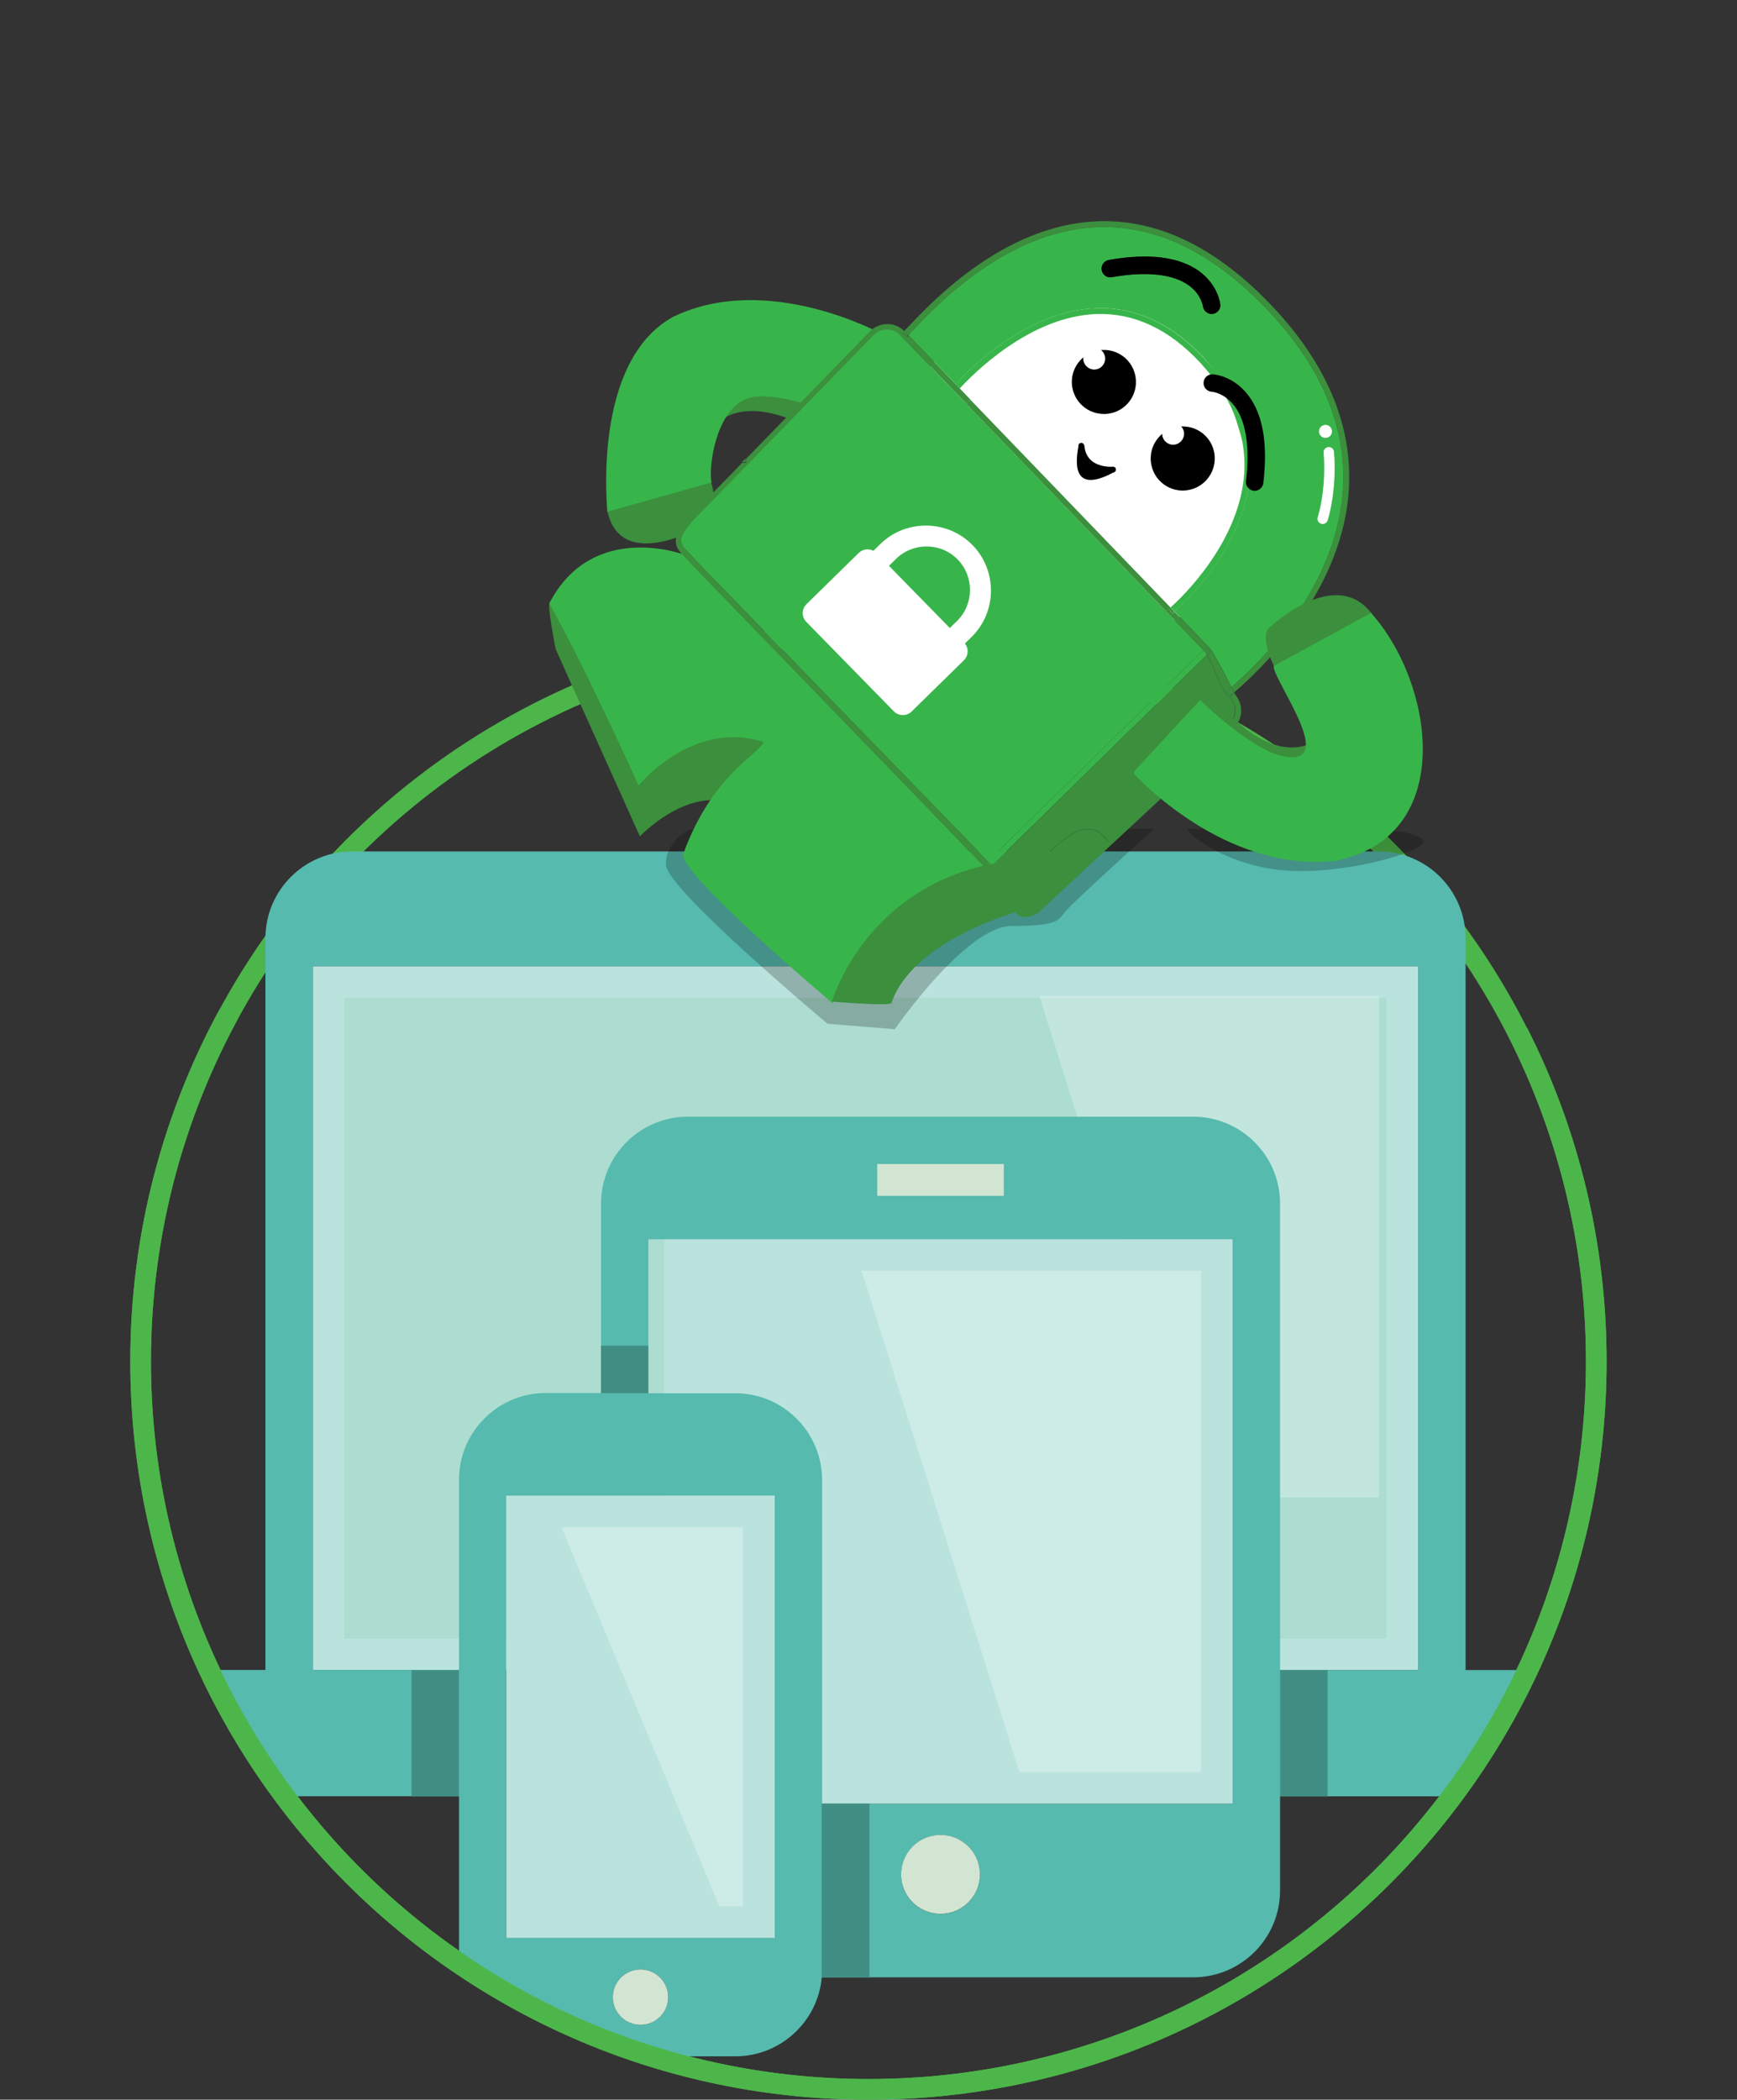 <?xml version="1.0" encoding="utf-8"?>
<!-- Generator: Adobe Illustrator 24.1.1, SVG Export Plug-In . SVG Version: 6.00 Build 0)  -->
<svg version="1.1" id="SEC_3" xmlns="http://www.w3.org/2000/svg" xmlns:xlink="http://www.w3.org/1999/xlink" x="0px" y="0px"
	 viewBox="0 0 168.25 203.35" enable-background="new 0 0 168.25 203.35" xml:space="preserve">
<rect x="0" y="0" width="168.25" height="203.35" fill="#333333" stroke="none"/>
<g>
	<circle id="Icon_Bg_5_" fill="none" stroke="#4DB64A" stroke-width="2" stroke-linejoin="round" cx="84.12" cy="131.85" r="70.5"/>
	<g>
		<g>
			<g>
				<rect x="30.3" y="93.57" fill="#BAE3DE" width="107.07" height="68.18"/>
				<rect x="33.36" y="96.63" opacity="0.27" fill="#88CCAB" width="100.95" height="62.06"/>
				<polygon opacity="0.27" fill="#FFFFFF" points="115.98,145.03 100.68,96.47 133.57,96.47 133.57,145.03 				"/>
				<rect x="64.36" y="120.01" fill="#BAE3DE" width="56.59" height="54.68"/>
				<g>
					<path fill="#56BAAE" d="M147.1,162.95c0.07-0.44,0.23-0.84,0.44-1.21h-23.55v-45.18c0-4.64-3.77-8.41-8.41-8.41H66.63
						c-4.64,0-8.41,3.77-8.41,8.41v18.35h-5.35c-4.64,0-8.41,3.77-8.41,8.41v18.41h-24.6c0.07,0.09,0.15,0.17,0.22,0.26
						c1.42,1.85,2.27,4.01,3.37,6.05c1.19,2.2,2.65,4.1,4.35,5.92h16.66v15.95c0.09,0.08,0.18,0.16,0.27,0.25
						c2.15,2.17,5.09,3.21,7.85,4.4c3.69,1.58,7.42,3.06,11.13,4.59h7.52c4.38,0,7.99-3.37,8.37-7.65h35.98
						c4.64,0,8.41-3.77,8.41-8.41v-9.12h17.01C142.5,170.2,146.42,167.1,147.1,162.95z M84.98,112.74h12.24v3.06H84.98V112.74z
						 M62.04,196.1c-1.48,0-2.68-1.2-2.68-2.68c0-1.48,1.2-2.68,2.68-2.68c1.48,0,2.68,1.2,2.68,2.68
						C64.71,194.9,63.51,196.1,62.04,196.1z M75.04,187.69h-26v-42.83h26V187.69z M91.1,185.36c-2.11,0-3.82-1.71-3.82-3.82
						c0-2.11,1.71-3.82,3.82-3.82c2.11,0,3.82,1.71,3.82,3.82C94.92,183.65,93.21,185.36,91.1,185.36z M119.39,174.69H79.63v-31.35
						c0-4.64-3.77-8.41-8.41-8.41H62.8v-14.91h56.59V174.69z"/>
					<path fill="#56BAAE" d="M30.3,93.57h107.07v68.94h4.59V90.87c0-4.64-3.77-8.41-8.41-8.41H34.12c-4.64,0-8.41,3.77-8.41,8.41
						V162h4.59V93.57z M83.83,86.29c1.06,0,1.91,0.86,1.91,1.91c0,1.06-0.86,1.91-1.91,1.91c-1.06,0-1.91-0.86-1.91-1.91
						C81.92,87.14,82.78,86.29,83.83,86.29z"/>
				</g>
				<rect x="49.04" y="144.86" fill="#BAE3DE" width="26" height="42.83"/>
				<path fill="none" d="M83.83,183.11c1.06,0,1.91-0.86,1.91-1.91s-0.86-1.91-1.91-1.91c-1.06,0-1.91,0.86-1.91,1.91
					C81.92,182.25,82.78,183.11,83.83,183.11z"/>
				<rect x="39.86" y="161.75" fill="#408E83" width="4.59" height="12.24"/>
				<rect x="124" y="161.75" fill="#408E83" width="4.59" height="12.24"/>
				<rect x="79.59" y="174.69" fill="#408E83" width="4.63" height="16.82"/>
				<rect x="58.21" y="130.33" fill="#408E83" width="4.59" height="4.59"/>
				<circle fill="#D2E5D2" cx="62.04" cy="193.42" r="2.68"/>
				<circle fill="#D2E5D2" cx="91.1" cy="181.53" r="3.82"/>
				<rect x="84.98" y="112.74" fill="#D2E5D2" width="12.24" height="3.06"/>
				<circle fill="#D2E5D2" cx="83.83" cy="88.2" r="1.91"/>
				<polygon opacity="0.27" fill="#FFFFFF" points="98.74,171.63 83.45,123.07 116.33,123.07 116.33,171.63 				"/>
				<polygon opacity="0.27" fill="#FFFFFF" points="69.68,184.63 54.39,147.92 71.98,147.92 71.98,184.63 				"/>
			</g>
			<g>
				<path opacity="0.22" d="M114.99,80.26l19.95,0.23c0,0,1.49-0.05,2.8,0.77c1.31,0.81-5.84,3.16-12.02,3.1
					C119.71,84.31,115.26,81.12,114.99,80.26z"/>
				<path opacity="0.22" d="M66.81,80.34c0,0-2.37,1.05-2.3,3.42c0.07,2.37,15.65,15.39,15.65,15.39l6.51,0.53c0,0,6.91-10,11.31-10
					c4.41,0,4.54-0.53,5.13-1.32c0.59-0.79,8.68-8.09,8.68-8.09L66.81,80.34z"/>
				<g>
					<circle fill="#FFFFFF" cx="104.43" cy="45.42" r="17.4"/>
					<path fill="#3B8F3D" d="M68.89,46.72l-10.04,2.85c1.39,6.1,9.56,1.24,9.91,0.95C69.42,49.99,69.27,48,68.89,46.72z"/>
					<path fill="#3B8F3D" d="M68.09,43.08c2.17-5.64,8.9-2.31,9.21-2.14c0,0,0.01,0,0.01,0.01c0.19-0.01,1.37-0.08,2.56-0.14
						c1.17-0.06,1.83-0.1,2.2-0.11c-0.02-0.01-0.04-0.02-0.07-0.03c-1.11-0.52-4.19-2.03-7.33-2.56
						C66.95,36.8,68.16,42.89,68.09,43.08z"/>
					<path fill="#38B54A" d="M58.83,49.58l10.1-2.85c-0.37-1.26,0.44-8.77,5.05-8.33c3.22,0.06,6.62,1.65,7.74,2.17
						c0.2,0.1,0.36,0.17,0.4,0.18l0,0.02c0,0,0,0,0.01,0l3.5-8.19c0,0-0.01-0.01-0.02-0.01l-0.06-0.04l0.04-0.09
						c-0.22-0.14-11.18-6.16-20.34-1.78C58.02,34.58,58.6,46.79,58.83,49.58z"/>
					<path fill="#3B8F3D" d="M53.82,62.86L61.98,81c0,0,5.87-6.24,10.93-2.1c6.05,2.78,3.7-8.69,3.7-8.69s-23-11.7-23.34-11.76
						C52.94,58.38,53.82,62.86,53.82,62.86z"/>
					<path fill="#38B54A" d="M66.42,53.77c0,0-8.97-3.5-13.22,4.67c3.36,5.92,8.66,17.64,8.66,17.64s5.11-6.41,12.13-4.23
						c-0.64,1.36-4.98,3.15-7.8,10.82c-0.65,1.77,14.46,14.49,14.46,14.49s4.44-10.46,14.99-12.89"/>
					<path fill="#3B8F3D" d="M66.56,50.29c-0.76,0.91-1.7,2.05-0.61,3.27l0,0l0.77,0.81l1.08,1.14c1.15,1.2,27.9,28.81,27.9,28.81
						l0.44-0.46c0,0-26.92-27.68-27.92-28.74l-1.84-1.95c-0.72-0.81-0.24-1.49,0.63-2.53l0.08-0.1l17.64-18.12
						c0.74-0.65,1.82-0.63,2.51,0.07l6.39,6.64l0.39-0.41l-6-6.23c-0.05,0.05-0.09,0.09-0.13,0.13l-0.4-0.4
						c0.04-0.04,0.08-0.08,0.13-0.13c-0.91-0.92-2.32-0.94-3.29-0.07L72.24,44.46l0.01,0.36c-0.12,0.01-0.24,0.01-0.36,0
						L66.56,50.29z"/>
					<path fill="#38B54A" d="M116.57,62.97L95.7,83.41c-0.07-0.07-0.16-0.16-0.27-0.28c-3.46-3.55-26.24-27-27.25-28.05l-1.84-1.95
						c-0.72-0.81-0.24-1.49,0.63-2.53l0.08-0.1l17.64-18.12c0.74-0.65,1.82-0.63,2.51,0.07l6.39,6.64"/>
					<path fill="#3B8F3D" d="M72.21,44.41l-0.36,0.36c0.12,0,0.24,0,0.36,0L72.21,44.41z"/>
					<path fill="#3B8F3D" d="M87.46,32.18l0.4,0.4c0.04-0.04,0.08-0.08,0.13-0.13l-0.38-0.39c0,0-0.01-0.01-0.01-0.01
						C87.54,32.1,87.5,32.14,87.46,32.18z"/>
					<path fill="#3B8F3D" d="M87.59,32.05c0,0,0.01,0.01,0.01,0.01l0.38,0.39c0.13-0.14,0.3-0.32,0.5-0.52
						c2.35-2.48,9.49-10.03,18.62-9.94c5.6,0.05,11.05,2.95,16.21,8.6c5,5.5,7.26,11.33,6.73,17.33
						c-0.85,9.58-8.68,16.85-10.76,18.62c0.04,0.09,0.08,0.16,0.11,0.22c0.06,0.11,0.12,0.21,0.16,0.29
						c1.98-1.67,10.17-9.14,11.06-19.08c0.55-6.17-1.76-12.14-6.87-17.77c-5.27-5.77-10.86-8.73-16.62-8.78
						c-9.37-0.09-16.64,7.59-19.03,10.11C87.89,31.74,87.72,31.91,87.59,32.05z"/>
					<path fill="#38B54A" d="M88.48,31.93c2.35-2.48,9.49-10.03,18.62-9.94c5.6,0.05,11.05,2.95,16.21,8.6
						c5,5.5,7.26,11.33,6.73,17.33c-0.85,9.58-8.68,16.85-10.76,18.62c-0.48-0.95-1.64-3.22-2.13-3.81l-0.05-0.04l-3.33-3.46
						c1.15-1.04,6.87-6.5,7.31-13.4c0.04-0.68-0.65-7.04-4.45-11.15c-3.1-3.31-6.57-4.93-10.33-4.83
						c-6.87,0.19-12.47,5.99-13.72,7.37l-4.59-4.77C88.12,32.31,88.29,32.14,88.48,31.93z M107.04,26.7
						c0.18,0.14,0.41,0.2,0.65,0.15c3.36-0.59,5.95-0.31,7.48,0.81c0.01,0.01,0.02,0.02,0.03,0.02c1.16,0.87,1.31,1.95,1.32,1.99
						c0.06,0.46,0.48,0.79,0.93,0.74c0.46-0.05,0.8-0.46,0.75-0.92c-0.01-0.08-0.2-1.82-1.97-3.16c0,0,0,0-0.01-0.01
						c-1.93-1.45-4.9-1.84-8.82-1.15c-0.46,0.09-0.77,0.52-0.69,0.98C106.75,26.38,106.87,26.57,107.04,26.7z"/>
					<g>
						
							<path fill="none" stroke="#FFFFFF" stroke-width="1.009" stroke-linecap="round" stroke-linejoin="round" stroke-miterlimit="10" d="
							M128.71,43.8c0.17,1.86,0.02,4.38-0.59,6.44"/>
						<circle fill="#FFFFFF" cx="128.39" cy="41.78" r="0.63"/>
					</g>
					<path fill="#38B54A" d="M92.57,37.22l0.39,0.41c1.14-1.25,6.74-7.04,13.34-7.22c3.59-0.09,6.92,1.47,9.9,4.66
						c0.09,0.1,0.19,0.2,0.27,0.3c1.33,1.47,2.34,3.01,3.01,4.59c0.28,0.17,0.55,0.35,0.82,0.55c-0.73-2.03-1.96-3.98-3.69-5.83
						c-3.1-3.31-6.57-4.93-10.33-4.83C99.42,30.04,93.82,35.84,92.57,37.22z"/>
					<polygon fill="#FFFFFF" points="93.98,38.68 93.59,39.09 93.78,39.3 94.18,38.89 					"/>
					<polygon fill="#FFFFFF" points="93.78,39.3 93.98,39.5 94.37,39.09 94.18,38.89 					"/>
					<path d="M107.4,25.18c-0.46,0.09-0.77,0.52-0.69,0.98c0.04,0.22,0.16,0.41,0.33,0.53c0.18,0.14,0.41,0.2,0.65,0.15
						c3.36-0.59,5.95-0.31,7.48,0.81c0.01,0.01,0.02,0.02,0.03,0.02c1.16,0.87,1.31,1.95,1.32,1.99c0.06,0.46,0.48,0.79,0.93,0.74
						c0.46-0.05,0.8-0.46,0.75-0.92c-0.01-0.08-0.2-1.82-1.97-3.16c0,0,0,0-0.01-0.01C114.28,24.88,111.32,24.49,107.4,25.18z"/>
					<path d="M108.79,34.51c-1.37-1.03-3.32-0.75-4.35,0.62c-1.03,1.37-0.75,3.31,0.62,4.34c1.37,1.03,3.32,0.76,4.35-0.61
						S110.16,35.54,108.79,34.51z"/>
					<path d="M104.71,42.89c-0.15,0.01-0.27,0.15-0.25,0.31c-0.12,0.81-1.02,4.92,3.38,2.56c0.15-0.01,0.26-0.15,0.25-0.31
						c-0.01-0.16-0.16-0.27-0.31-0.25c0,0-0.66,0.06-1.33-0.18c-0.86-0.3-1.33-0.93-1.42-1.87C105,42.99,104.87,42.88,104.71,42.89z
						"/>
					<path fill="#38B54A" d="M93.85,62.85l0.35,0.44c0.01-0.01,0.02-0.02,0.05-0.03c0,0,0,0,0,0c-0.07-0.18-0.16-0.35-0.28-0.5
						C93.9,62.81,93.85,62.84,93.85,62.85z"/>
					<path fill="#FFFFFF" d="M112.32,52.67"/>
					<line fill="#FFFFFF" x1="109.52" y1="54.83" x2="93.98" y2="38.69"/>
					<line fill="#FFFFFF" x1="109.32" y1="54.62" x2="109.52" y2="54.83"/>
					<path d="M116.43,41.92c-1.37-1.03-3.32-0.75-4.35,0.62c-1.03,1.37-0.75,3.32,0.62,4.35c1.37,1.03,3.31,0.75,4.34-0.62
						C118.07,44.9,117.8,42.95,116.43,41.92z"/>
					<polygon fill="#FFFFFF" points="109.32,54.62 108.9,55 109.1,55.21 109.52,54.83 					"/>
					<path fill="#3B8F3D" d="M93.97,38.69l-0.4,0.39l23,23.89l0.26-0.25l0.4,0.4l-0.31,0.3c0.43,0.75,1.11,2.43,1.78,3.79
						c0.15,0.24,0.41,0.26,0.41,0.26l0.05,0.1c0.64,0.71,0.65,1.74,0.03,2.43c-0.69-0.74-1.15-1.14-1.17-1.16
						c-0.77-0.78-1.3-1.24-2.35-0.55c-0.88,0.58-0.91,0.63-0.03,0.05c1.05-0.7,1.58-0.24,2.35,0.55c0.02,0.02,0.57,0.5,1.39,1.39
						c0.05,0.06,0.1,0.11,0.16,0.18c0.87-0.86,0.92-2.25,0.09-3.22c-0.01-0.04-0.04-0.09-0.08-0.16c-0.26,0.23-0.41,0.34-0.43,0.35
						l-0.34-0.45c0.01-0.01,0.2-0.16,0.5-0.42c-0.48-0.95-1.64-3.22-2.13-3.81l-0.05-0.04l-3.33-3.46c-0.13,0.11-0.2,0.17-0.2,0.18
						l-0.36-0.44c0,0,0.07-0.05,0.17-0.15L93.97,38.69z"/>
					<path fill="#38B54A" d="M120.26,39.51c-0.11-0.22-1.14-0.48-0.78,0.45c0.33,0.85,0.81,2.51,0.86,2.84
						c0.18,0.98,0.24,1.98,0.18,3c-0.43,6.73-6.07,12.08-7.14,13.03l0.4,0.41c1.15-1.04,6.87-6.5,7.31-13.4
						C121.12,45.15,120.32,40.18,120.26,39.51z"/>
					<path fill="#3B8F3D" d="M113.2,58.98l0.36,0.44c0.01-0.01,0.08-0.07,0.2-0.18l-0.4-0.41C113.27,58.92,113.2,58.97,113.2,58.98z
						"/>
					<path fill="#3B8F3D" d="M112.47,77.33c-0.06-0.08-2.24-3.59-2.3-3.66c-0.06-0.07-1.88,2.12-1.95,2.05l-0.88,5.76l0,0
						c-0.25-0.3-0.47-0.55-0.7-0.73c-0.48-0.41-1.06-0.54-1.75-0.39c-2.19,0.48-4.81,3.84-5.4,5.11c-0.67,1.43,0.28,2.23,0.8,2.67
						c0.02,0.02,0.04,0.04,0.06,0.05c-0.26,0.21-0.51,0.29-0.77,0.25c-0.3-0.04-0.62-0.24-1-0.62l-2.53-3.95l-0.4,0.41l2.41,3.76
						c0.04,0.05,0.3,0.34,0.43,0.46c0.04,0.04,0.08,0.07,0.12,0.1c0.75,0.56,1.93-0.16,1.93-0.16l0.44-0.43"/>
					<path fill="#38B54A" d="M116.57,62.97L95.7,83.41c0.09,0.09,0.15,0.14,0.16,0.17l0.18,0.28l20.87-20.45
						c-0.07-0.12-0.13-0.22-0.19-0.29L116.57,62.97z"/>
					<path fill="#3B8F3D" d="M116.91,63.42L96.05,83.86l2.53,3.95c0.38,0.37,0.7,0.58,1,0.62c0.25,0.04,0.51-0.04,0.77-0.25
						c-0.02-0.01-0.03-0.03-0.06-0.05c-0.51-0.43-1.47-1.24-0.8-2.67c0.59-1.27,3.21-4.63,5.4-5.11c0.68-0.15,1.27-0.02,1.75,0.39
						c0.24,0.18,0.46,0.43,0.7,0.73l0,0l3.7-3.58c-0.82-0.89-1.97-1.84-2.02-2.38c-0.03-0.34,0.49-1.27,0.6-1.39
						c0.01-0.02,0.02-0.03,0.03-0.05c1.05-1.12,5.12-5.22,6-5.8c1.05-0.7,1.58-0.24,2.35,0.55c0.02,0.02,0.47,0.42,1.17,1.16
						c0.62-0.69,0.61-1.71-0.03-2.43l-0.05-0.1c0,0-0.26-0.01-0.41-0.26C118.02,65.84,117.34,64.17,116.91,63.42z"/>
					<path fill="#3B8F3D" d="M116.83,62.71l-0.26,0.25l0.16,0.16c0.05,0.07,0.12,0.16,0.19,0.29l0.31-0.3L116.83,62.71z"/>
					<path fill="#3B8F3D" d="M109.06,75.47c-0.03-0.32,0.07-0.65,0.29-0.99c-0.24,0.35-0.35,0.7-0.32,1.04
						c0.05,0.54,0.41,0.83,0.46,0.87c0,0,0.74,0.62,1.56,1.51l0.04-0.04c-0.82-0.9-1.56-1.52-1.56-1.52
						C109.47,76.31,109.11,76.02,109.06,75.47z"/>
					<path fill="#3B8F3D" d="M118.77,66.96l0.34,0.45c0.01-0.01,0.17-0.13,0.43-0.35c-0.04-0.08-0.09-0.18-0.16-0.29
						c-0.03-0.06-0.07-0.14-0.11-0.22C118.97,66.81,118.78,66.95,118.77,66.96z"/>
					<circle fill="#FFFFFF" cx="105.99" cy="34.73" r="1.06"/>
					<circle fill="#FFFFFF" cx="113.63" cy="42.01" r="1.06"/>
					<g>
						<g>
							<path fill="#FFFFFF" d="M85.27,52.69l-1.92,1.88c-2.48,2.43-2.52,6.44-0.09,8.92l0,0c2.43,2.48,6.44,2.52,8.92,0.09
								l1.92-1.88c2.48-2.43,2.52-6.44,0.09-8.92l0,0C91.76,50.31,87.74,50.27,85.27,52.69z M86.8,54.12
								c1.66-1.62,4.34-1.59,5.96,0.06l0,0c1.62,1.66,1.59,4.34-0.06,5.96l-2.07,2.02c-1.66,1.62-4.34,1.59-5.96-0.06l0,0
								c-1.62-1.66-1.59-4.34,0.06-5.96L86.8,54.12z"/>
						</g>
						<g>
							<path fill="#FFFFFF" d="M78.1,60.23l8.48,8.66c0.47,0.48,1.24,0.49,1.72,0.02l5.06-4.96c0.48-0.47,0.49-1.24,0.02-1.72
								l-8.48-8.66c-0.47-0.48-1.24-0.49-1.72-0.02l-5.06,4.96C77.64,58.98,77.63,59.75,78.1,60.23z"/>
						</g>
					</g>
					<path d="M122.37,46.79c-0.06,0.46-0.48,0.8-0.94,0.74c-0.22-0.03-0.42-0.14-0.55-0.3c-0.15-0.17-0.22-0.4-0.19-0.64
						c0.4-3.39-0.02-5.96-1.23-7.42c-0.01-0.01-0.02-0.02-0.03-0.03c-0.94-1.11-2.02-1.2-2.06-1.2c-0.46-0.03-0.82-0.43-0.79-0.89
						c0.03-0.47,0.41-0.82,0.88-0.8c0.08,0,1.83,0.1,3.26,1.8c0,0,0,0,0.01,0.01C122.29,39.9,122.84,42.84,122.37,46.79z"/>
					<path fill="#3B8F3D" d="M98.68,88.25c0,0-10.27,2.78-12.33,8.88C86.22,97.48,80.58,97,80.58,97s3.14-10.95,15.67-13.37"/>
					<path fill="#3B8F3D" d="M123.5,64.69l9.43-5.18c-3.49-4.78-9.83,1.08-10.12,1.43C122.28,61.61,122.85,63.52,123.5,64.69z"/>
					<path fill="#3B8F3D" d="M128.81,70.55c-3.93,4.59-9.16-0.8-9.39-1.06c-2.18-2.14-0.01-0.01-0.01-0.01
						c-0.18-0.05-1.72-1.62-2.86-1.95c-1.12-0.33-1.35,0.71-1.71,0.6c0.02,0.01-7.18,6.87-7.16,6.9c0.87,0.86,10.49-3.53,13.27-1.98
						C127.79,76.85,128.68,70.71,128.81,70.55z"/>
					<path fill="#38B54A" d="M109.83,74.74c0,0,0.01,0.01,0.01,0.02l0.04,0.06l-0.07,0.07c0.17,0.22,8.73,9.62,19.48,8.49
						c11.91-2.3,9.63-17.22,3.51-24.02l-9.43,5.15c-0.08,1.4,6.94,10.56,0.19,8.54c-3.21-1.21-7.29-5.23-7.32-5.25"/>
				</g>
			</g>
		</g>
	</g>
	<path id="Icon_Bg_6_" fill="none" stroke="#4DB64A" stroke-width="2" stroke-linejoin="round" d="M147.04,100.01
		c4.85,9.56,7.58,20.38,7.58,31.84c0,38.94-31.56,70.5-70.5,70.5s-70.5-31.56-70.5-70.5c0-12.16,3.08-23.6,8.5-33.58"/>
</g>
</svg>
